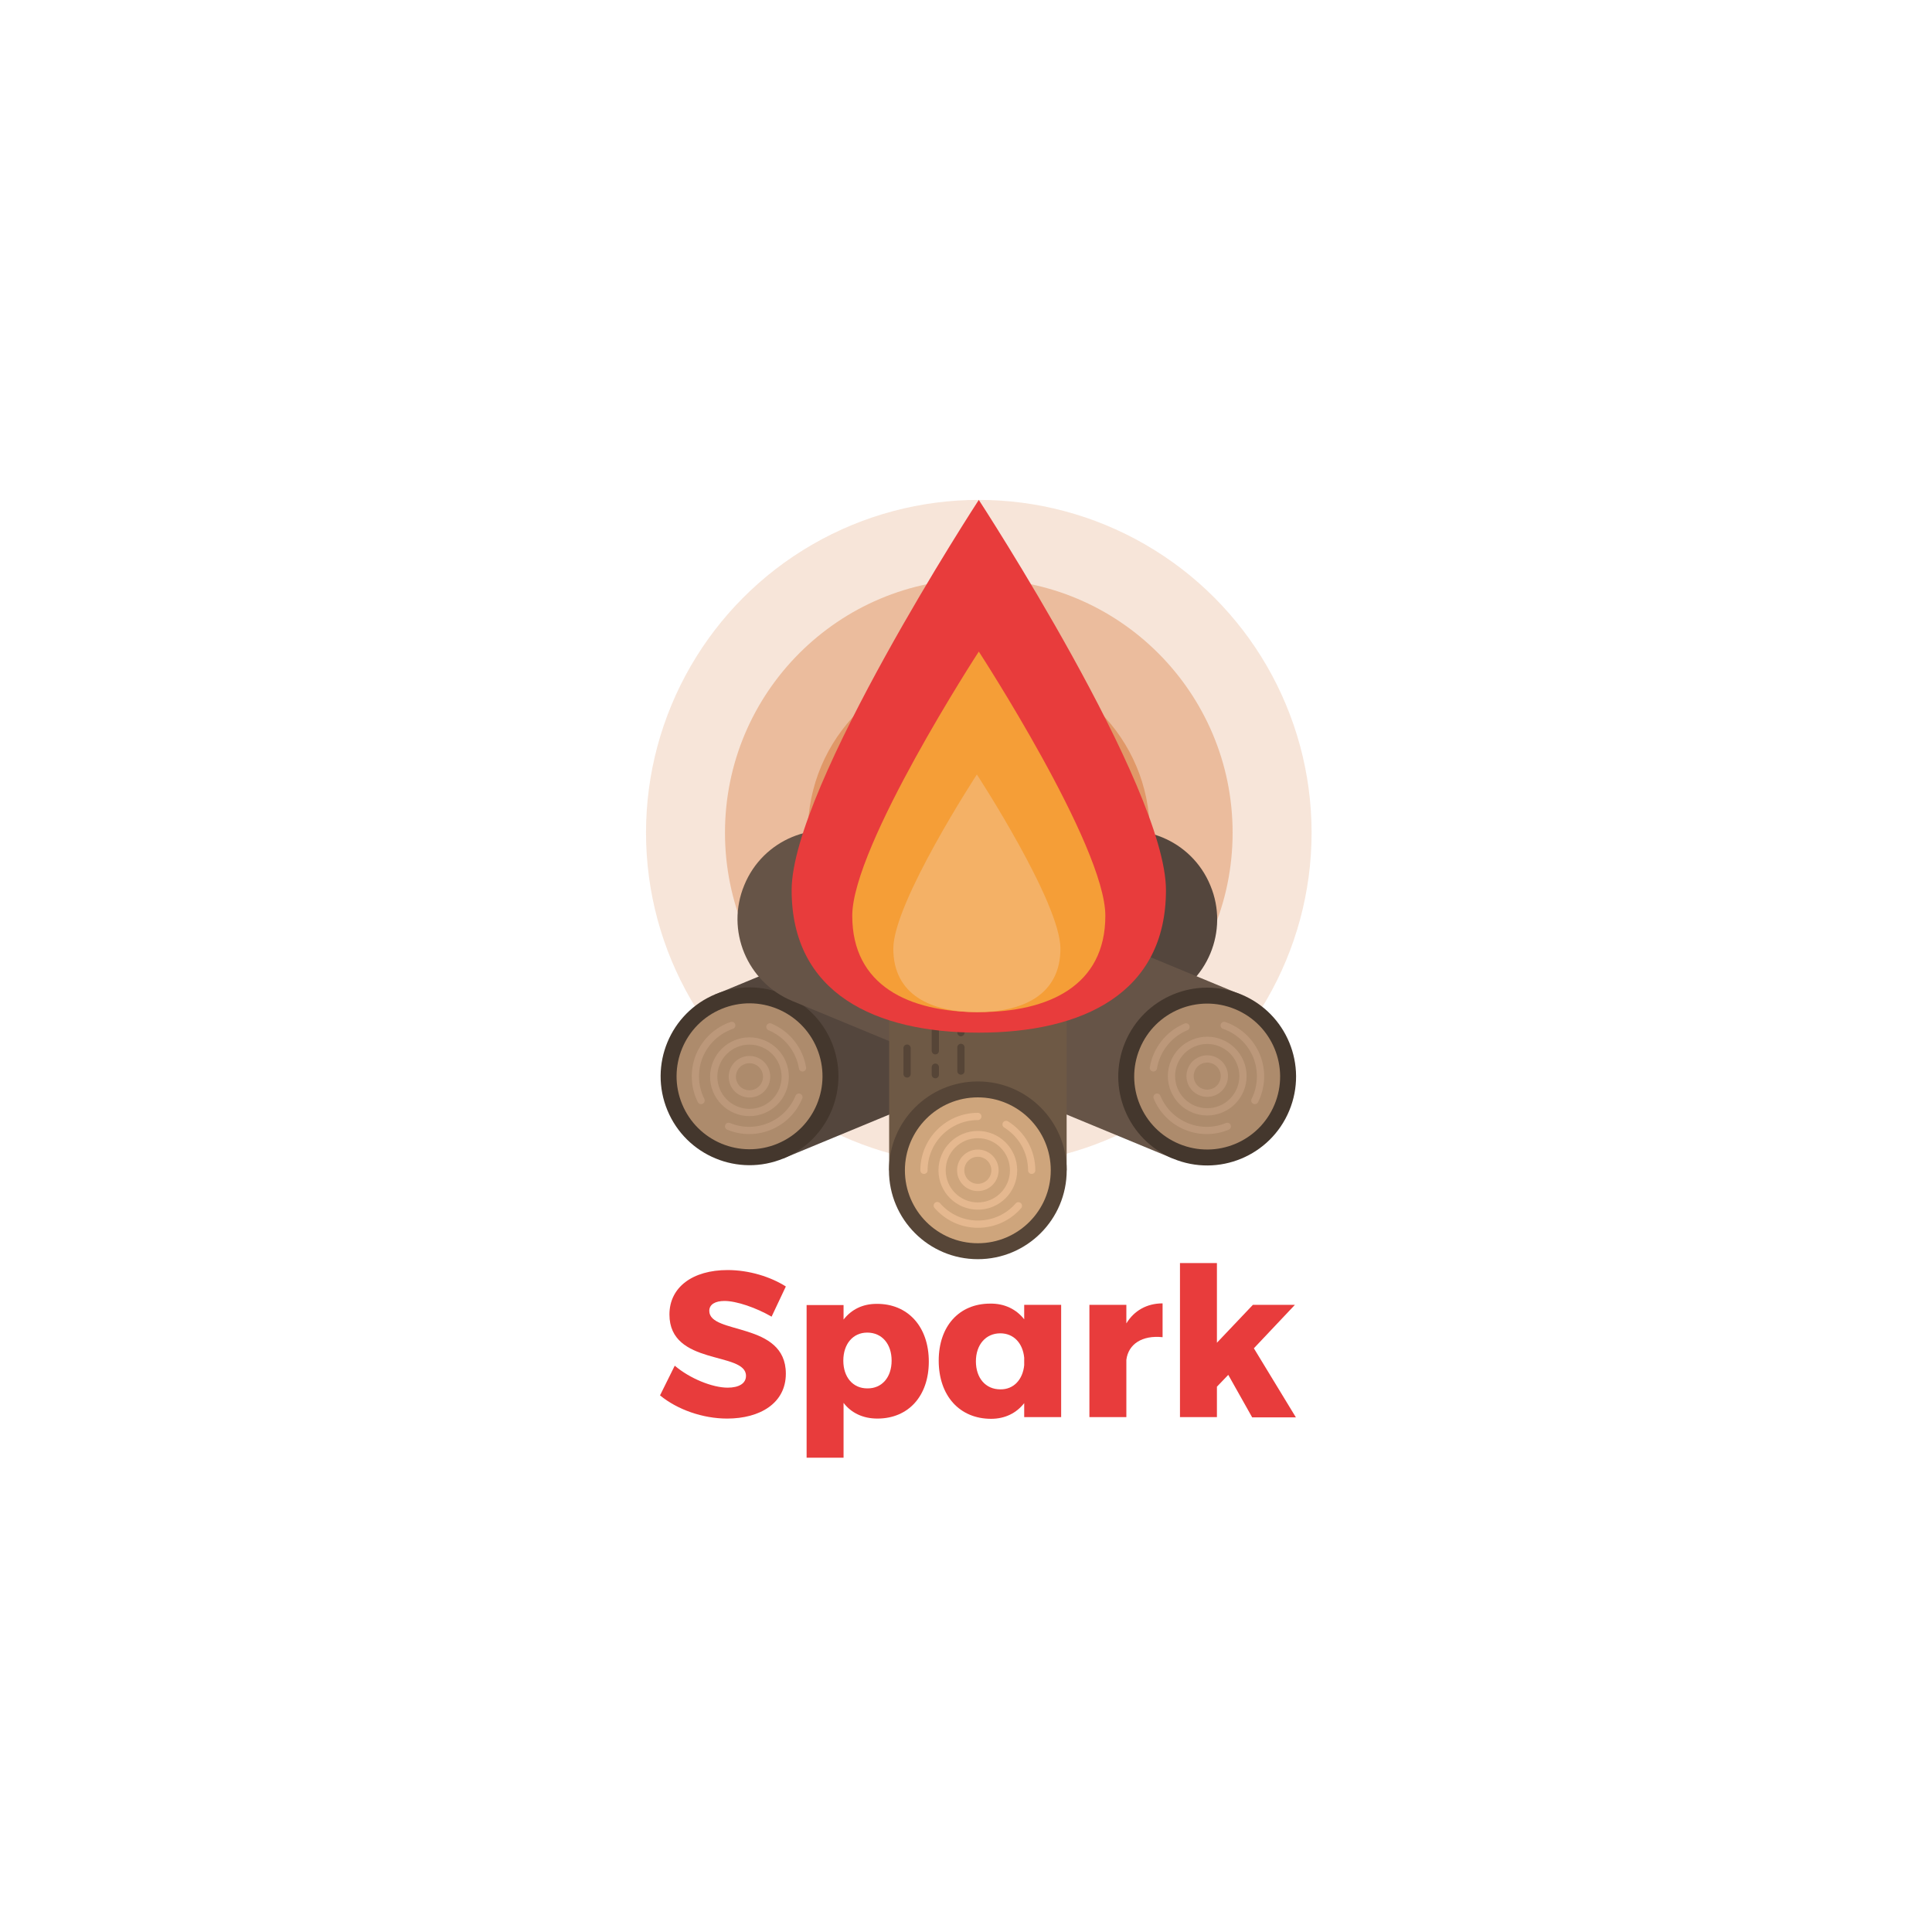 <?xml version="1.0" encoding="utf-8"?>
<!-- Generator: Adobe Illustrator 20.1.0, SVG Export Plug-In . SVG Version: 6.00 Build 0)  -->
<svg version="1.1" xmlns="http://www.w3.org/2000/svg" xmlns:xlink="http://www.w3.org/1999/xlink" x="0px" y="0px"
	 viewBox="0 0 800 800" style="enable-background:new 0 0 800 800;" xml:space="preserve">
<style type="text/css">
	.st0{opacity:0.4;fill:#D98145;}
	.st1{opacity:0.2;fill:#D98145;}
	.st2{opacity:0.6;fill:#D98145;}
	.st3{fill:#54463D;}
	.st4{fill:#44372D;}
	.st5{fill:#665447;}
	.st6{fill:#AD8B6C;}
	.st7{fill:none;stroke:#BC987A;stroke-width:3;stroke-linecap:round;stroke-miterlimit:10;}
	.st8{fill:#6E5945;}
	.st9{fill:#564537;}
	.st10{fill:#CEA57C;}
	.st11{fill:none;stroke:#E5B88F;stroke-width:3;stroke-linecap:round;stroke-miterlimit:10;}
	.st12{fill:none;stroke:#564537;stroke-width:3;stroke-linecap:round;stroke-miterlimit:10;}
	.st13{fill:#E83C3C;}
	.st14{fill:#F59E37;}
	.st15{fill:#F4B166;}
</style>
<g id="Layer_3">
	<circle class="st0" cx="405.3" cy="344.8" r="105.1"/>
	<circle class="st1" cx="405.3" cy="344.8" r="137.8"/>
	<circle class="st2" cx="405.3" cy="344.8" r="70.8"/>
</g>
<g id="Layer_6_copy">
	<path class="st3" d="M481.3,414.7l-157,65l-28.1-67.9l157-65c18.8-7.8,40.3,1.1,48,19.9l0,0C509,385.4,500,406.9,481.3,414.7z"/>
	
		<ellipse transform="matrix(0.924 -0.383 0.383 0.924 -146.961 152.65)" class="st4" cx="310.2" cy="445.7" rx="36.8" ry="36.8"/>
	
		<ellipse transform="matrix(0.924 -0.383 0.383 0.924 -124.734 185.915)" class="st5" cx="405" cy="406.5" rx="36.8" ry="36.8"/>
	
		<ellipse transform="matrix(0.924 -0.383 0.383 0.924 -146.961 152.65)" class="st6" cx="310.2" cy="445.7" rx="30.2" ry="30.2"/>
	<path class="st7" d="M290.3,455.7c-2.8-5.6-3.2-12.3-0.7-18.5c2.6-6.2,7.6-10.6,13.4-12.6"/>
	<path class="st7" d="M330.8,454.3c-4.7,11.4-17.7,16.8-29.1,12.1"/>
	<path class="st7" d="M318.8,425.2c7.4,3.1,12.3,9.7,13.5,17"/>
	
		<ellipse transform="matrix(0.383 -0.924 0.924 0.383 -220.297 561.776)" class="st7" cx="310.2" cy="445.7" rx="14.8" ry="14.8"/>
	
		<ellipse transform="matrix(0.383 -0.924 0.924 0.383 -220.297 561.776)" class="st7" cx="310.2" cy="445.7" rx="7.1" ry="7.1"/>
</g>
<g id="Layer_6_copy_3">
	<path class="st5" d="M328.1,414.5l157.5,65.2l28.1-67.9l-157.5-65.2c-18.8-7.8-40.3,1.1-48,19.9l0,0
		C300.4,385.2,309.3,406.7,328.1,414.5z"/>
	
		<ellipse transform="matrix(0.383 -0.924 0.924 0.383 -103.35 736.799)" class="st4" cx="499.7" cy="445.7" rx="36.8" ry="36.8"/>
	
		<ellipse transform="matrix(0.383 -0.924 0.924 0.383 -103.35 736.799)" class="st6" cx="499.7" cy="445.7" rx="30.2" ry="30.2"/>
	<path class="st7" d="M519.6,455.7c2.8-5.6,3.2-12.3,0.7-18.5c-2.6-6.2-7.6-10.6-13.4-12.6"/>
	<path class="st7" d="M479.1,454.3c4.7,11.4,17.7,16.8,29.1,12.1"/>
	<path class="st7" d="M491.1,425.2c-7.4,3.1-12.3,9.7-13.5,17"/>
	
		<ellipse transform="matrix(0.924 -0.383 0.383 0.924 -132.541 225.147)" class="st7" cx="499.7" cy="445.7" rx="14.8" ry="14.8"/>
	
		<ellipse transform="matrix(0.924 -0.383 0.383 0.924 -132.541 225.147)" class="st7" cx="499.7" cy="445.7" rx="7.1" ry="7.1"/>
</g>
<g id="Layer_6_copy_2">
	
		<rect x="365.8" y="408.7" transform="matrix(5.883655e-11 -1 1 5.883655e-11 -40.527 850.394)" class="st8" width="78.2" height="73.5"/>
	<circle class="st9" cx="404.9" cy="484.6" r="36.8"/>
	<circle class="st8" cx="404.9" cy="406.3" r="36.8"/>
	<circle class="st10" cx="404.9" cy="484.6" r="30.2"/>
	<path class="st11" d="M388.1,499.2c4.1,4.7,10.1,7.7,16.8,7.7c6.7,0,12.7-2.9,16.8-7.6"/>
	<path class="st11" d="M404.9,462.3c-12.3,0-22.3,10-22.3,22.3"/>
	<path class="st11" d="M427.2,484.6c0-8-4.2-15-10.6-19"/>
	<circle class="st11" cx="404.9" cy="484.6" r="14.8"/>
	<circle class="st11" cx="404.9" cy="484.6" r="7.1"/>
	<line class="st12" x1="397.9" y1="427.6" x2="397.9" y2="416.9"/>
	<line class="st12" x1="397.9" y1="443.5" x2="397.9" y2="433.7"/>
	<line class="st12" x1="387.3" y1="435.1" x2="387.3" y2="417.9"/>
	<line class="st12" x1="387.3" y1="445" x2="387.3" y2="441.9"/>
	<line class="st12" x1="375.6" y1="444.7" x2="375.6" y2="434"/>
</g>
<g id="Layer_5">
	<path class="st13" d="M482.8,368.6c0,42.8-34.7,59-77.5,59s-77.5-16.2-77.5-59S405.3,207,405.3,207S482.8,325.8,482.8,368.6z"/>
	<path class="st14" d="M457.7,379.2c0,29-23.5,39.9-52.4,39.9c-29,0-52.4-11-52.4-39.9s52.4-109.4,52.4-109.4
		S457.7,350.3,457.7,379.2z"/>
	<path class="st15" d="M439.1,392.8c0,19.1-15.5,26.3-34.6,26.3c-19.1,0-34.6-7.2-34.6-26.3c0-19.1,34.6-72.1,34.6-72.1
		S439.1,373.7,439.1,392.8z"/>
</g>
<g id="Layer_9">
	<g>
		<path class="st13" d="M300,538.7c-3.8,0-6.3,1.4-6.3,4.1c0,10,31.7,4.3,31.7,26c0,12.3-10.8,18.6-24.3,18.6
			c-10.1,0-20.6-3.7-27.8-9.6l6.1-12.3c6.2,5.3,15.6,9.1,21.9,9.1c4.6,0,7.6-1.7,7.6-4.9c0-10.2-31.7-4-31.7-25.4
			c0-11.3,9.6-18.4,24.1-18.4c8.9,0,17.8,2.8,24.1,6.8l-5.9,12.5C313.1,541.5,305,538.7,300,538.7z"/>
		<path class="st13" d="M384.6,563.8c0,14.2-8.4,23.6-21.3,23.6c-5.9,0-10.8-2.3-14-6.5v22.7h-15.3v-63.2h15.3v6
			c3.3-4.2,7.9-6.5,13.7-6.5C375.9,539.8,384.6,549.3,384.6,563.8z M369.2,563.4c0-6.9-4-11.6-10.1-11.6c-5.9,0-9.9,4.7-9.9,11.6
			c0,6.9,4,11.5,9.9,11.5C365.2,575,369.2,570.3,369.2,563.4z"/>
		<path class="st13" d="M439.4,540.3v46.5h-15.3V581c-3.2,4.1-7.9,6.5-13.7,6.5c-13.1,0-21.7-9.6-21.7-24.1
			c0-14.2,8.4-23.6,21.3-23.6c5.9-0.1,10.8,2.3,14.1,6.5v-6H439.4z M424.1,565.3v-3.1c-0.6-6.1-4.4-10.1-9.9-10.1
			c-6,0-10.1,4.7-10.1,11.6c0,6.9,4,11.6,10.1,11.6C419.7,575.4,423.5,571.3,424.1,565.3z"/>
		<path class="st13" d="M481.4,539.7v14c-8.5-0.9-14.2,2.9-15,9.4v23.7h-15.3v-46.5h15.3v7.7C469.6,542.7,474.9,539.7,481.4,539.7z"
			/>
		<path class="st13" d="M508.6,569.3l-4.7,4.9v12.6h-15.3V523h15.3v33l14.9-15.7h17.4l-17,18l17.4,28.6h-18.1L508.6,569.3z"/>
	</g>
</g>
</svg>
